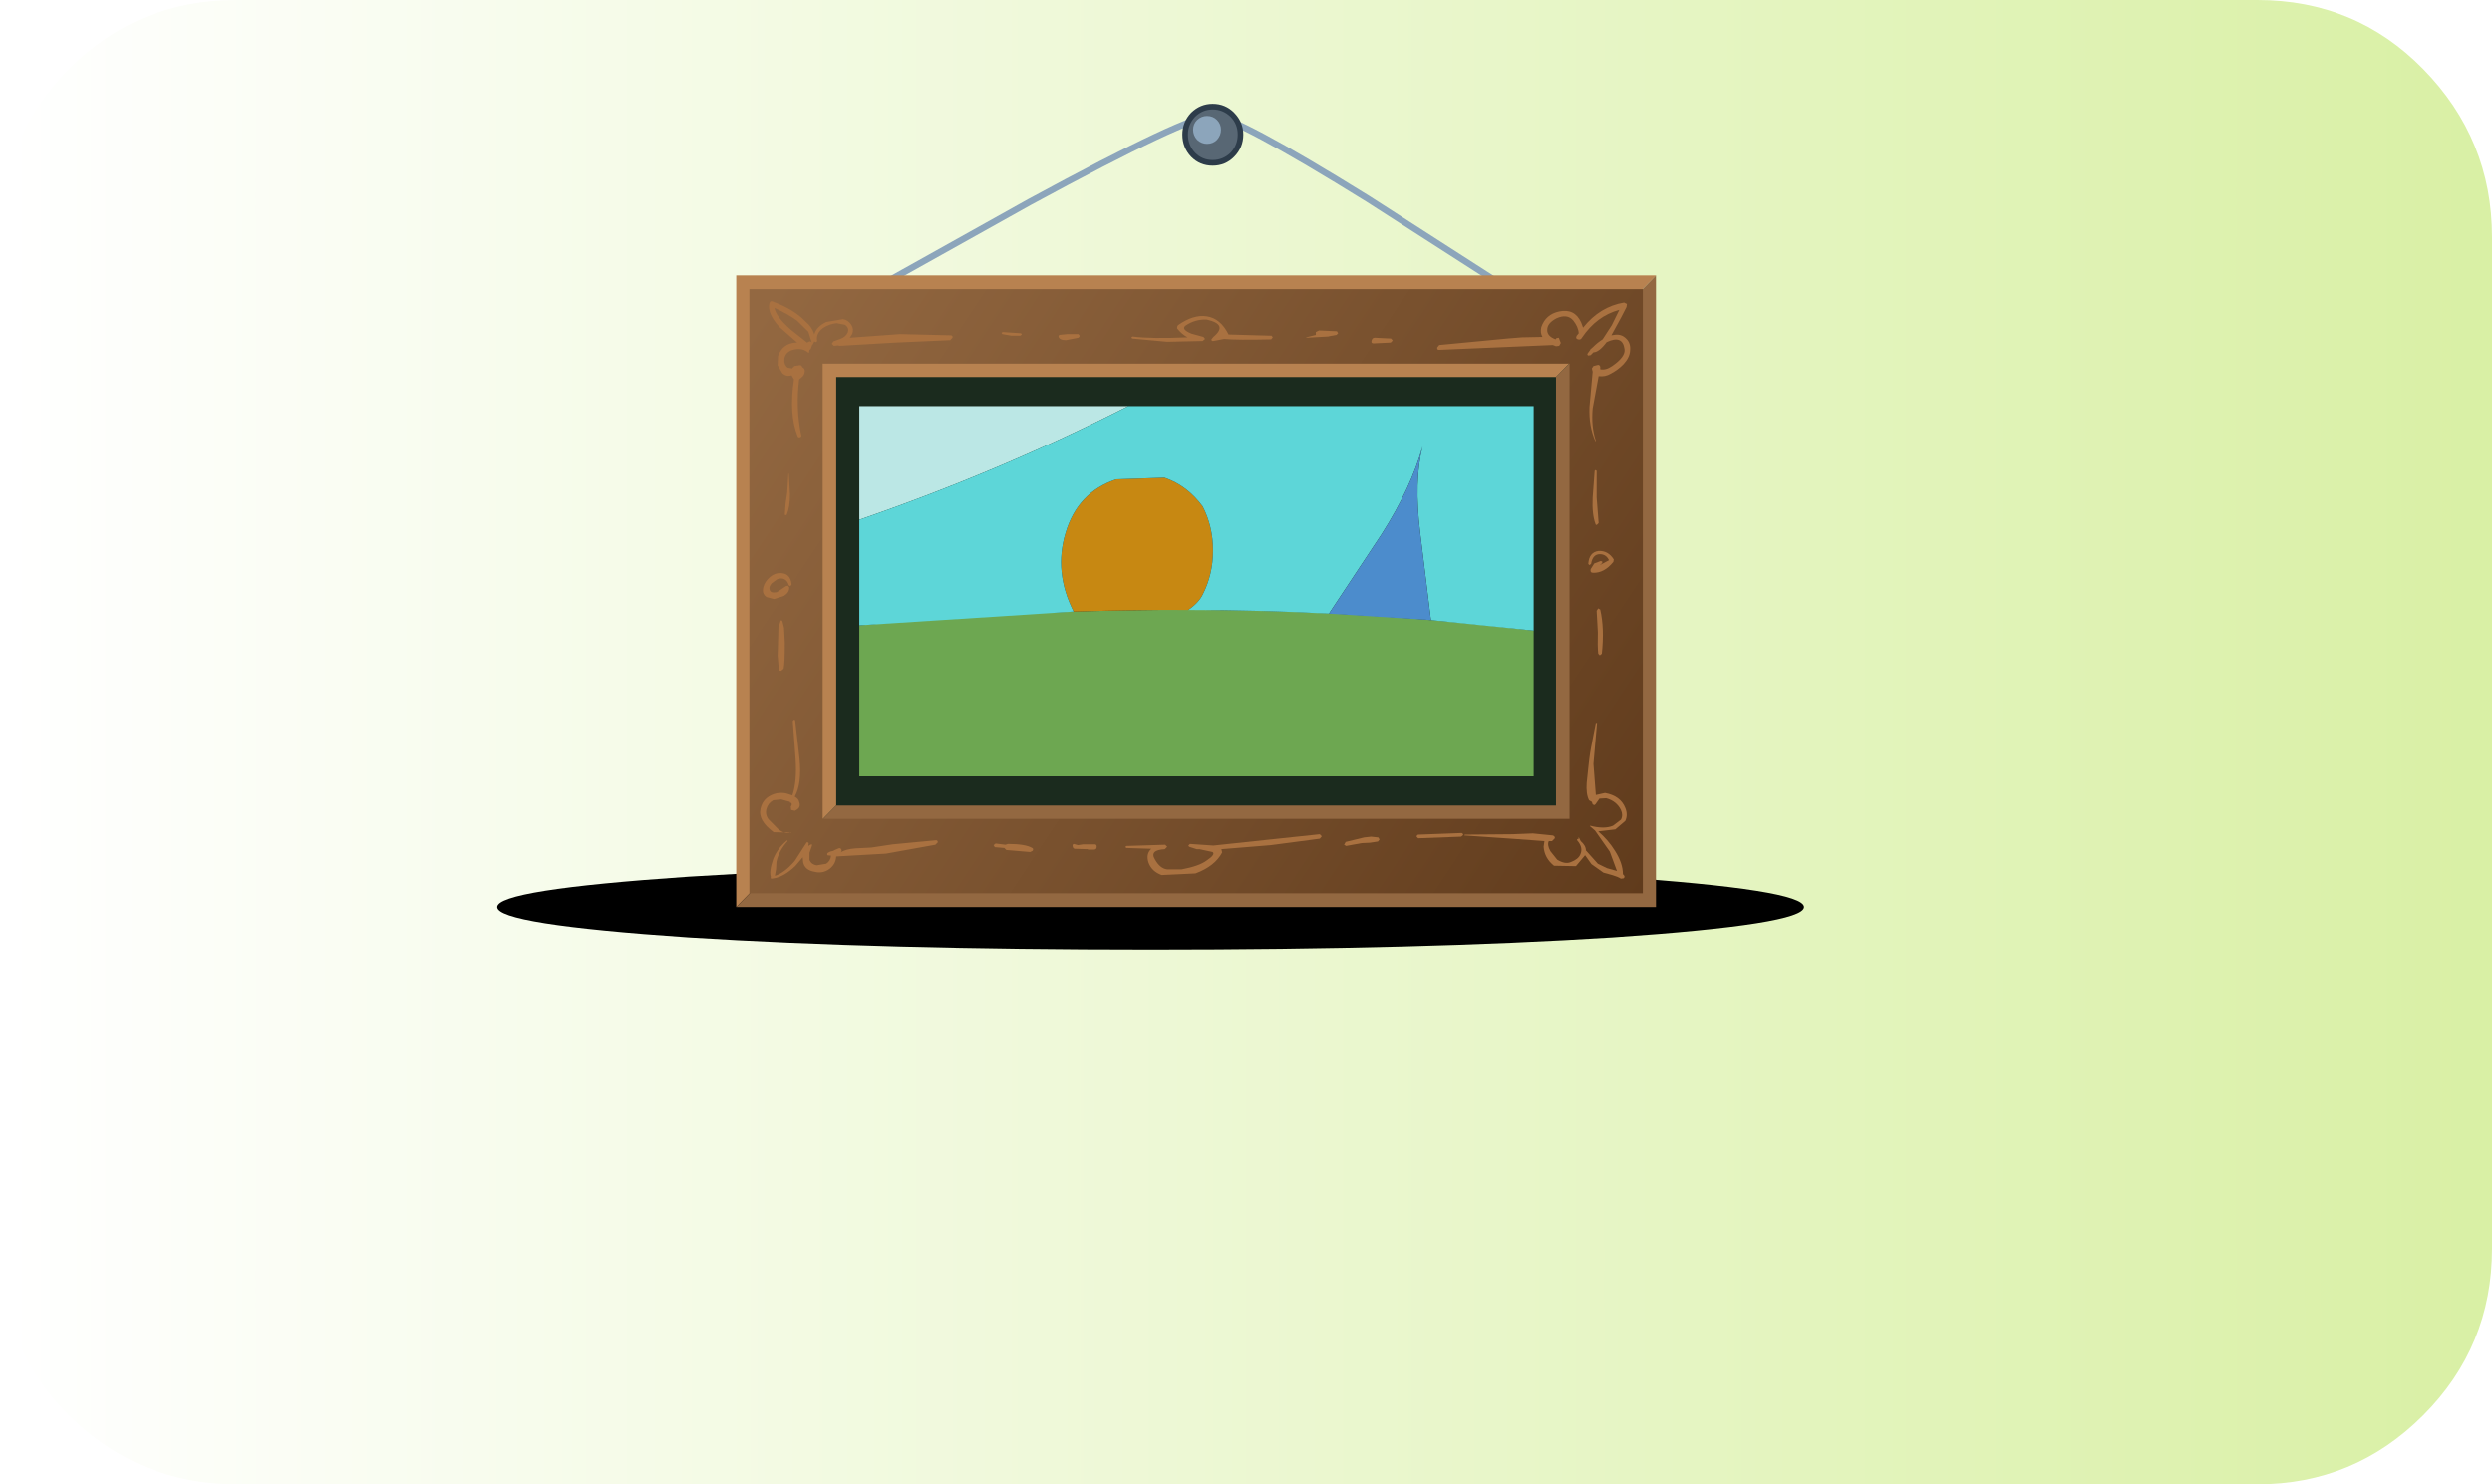 <?xml version="1.0" encoding="UTF-8" standalone="no"?>
<svg xmlns:ffdec="https://www.free-decompiler.com/flash" xmlns:xlink="http://www.w3.org/1999/xlink" ffdec:objectType="frame" height="56.0px" width="94.0px" xmlns="http://www.w3.org/2000/svg">
  <g transform="matrix(1.0, 0.0, 0.0, 1.0, 28.0, 0.0)">
    <use ffdec:characterId="1468" height="56.0" transform="matrix(1.0, 0.0, 0.0, 1.0, -28.0, 0.0)" width="94.0" xlink:href="#shape0"/>
    <use ffdec:characterId="1494" height="36.2" id="ShopDecorative" transform="matrix(0.866, 0.0, 0.0, 0.88, -9.263, 3.928)" width="56.9" xlink:href="#sprite0"/>
    <use ffdec:characterId="1495" height="19.6" id="txtTitle" transform="matrix(1.0, 0.0, 0.0, 1.0, -25.05, 35.45)" width="86.75" xlink:href="#text0"/>
  </g>
  <defs>
    <g id="shape0" transform="matrix(1.0, 0.0, 0.0, 1.0, 28.0, 0.0)">
      <path d="M63.4 2.6 Q66.0 5.25 66.0 8.95 L66.0 47.1 Q66.0 50.8 63.4 53.4 60.8 56.0 57.15 56.0 L-19.1 56.0 Q-22.75 56.0 -25.4 53.4 -28.0 50.8 -28.0 47.1 L-28.0 8.95 Q-28.0 5.25 -25.4 2.6 -22.8 0.0 -19.1 0.0 L57.15 0.0 Q60.85 0.0 63.4 2.6" fill="url(#gradient0)" fill-rule="evenodd" stroke="none"/>
    </g>
    <linearGradient gradientTransform="matrix(0.057, 0.0, 0.0, 0.034, 19.0, 28.0)" gradientUnits="userSpaceOnUse" id="gradient0" spreadMethod="pad" x1="-819.2" x2="819.2">
      <stop offset="0.0" stop-color="#ffffff"/>
      <stop offset="1.0" stop-color="#d9f0a5"/>
    </linearGradient>
    <g id="sprite0" transform="matrix(1.0, 0.0, 0.0, 1.0, 32.0, 19.4)">
      <use ffdec:characterId="1493" height="104.5" transform="matrix(0.347, 0.0, 0.0, 0.347, -31.978, -19.414)" width="164.0" xlink:href="#sprite1"/>
    </g>
    <g id="sprite1" transform="matrix(1.0, 0.0, 0.0, 1.0, 82.0, 52.25)">
      <use ffdec:characterId="1462" height="10.5" transform="matrix(1.0, 0.0, 0.0, 1.0, -82.0, 41.75)" width="164.0" xlink:href="#sprite2"/>
      <use ffdec:characterId="1463" height="5.4" transform="matrix(1.0, 0.0, 0.0, 1.0, -64.5, 44.3)" width="128.95" xlink:href="#sprite3"/>
      <use ffdec:characterId="1492" height="99.25" transform="matrix(1.0, 0.0, 0.0, 1.0, -52.0, -52.25)" width="115.45" xlink:href="#shape2"/>
    </g>
    <g id="sprite2" transform="matrix(1.0, 0.0, 0.0, 1.0, 0.0, 0.0)">
      <use ffdec:characterId="1461" height="4.9" transform="matrix(1.405, 0.0, 0.0, 2.143, 0.0, 0.0)" width="116.75" xlink:href="#shape1"/>
    </g>
    <g id="shape1" transform="matrix(1.0, 0.0, 0.0, 1.0, 0.0, 0.0)">
      <path d="M116.75 2.45 Q116.75 3.45 99.65 4.2 82.55 4.9 58.4 4.9 34.2 4.9 17.1 4.2 0.0 3.45 0.0 2.45 0.0 1.45 17.1 0.7 34.2 0.0 58.4 0.0 82.55 0.0 99.65 0.7 116.75 1.45 116.75 2.45" fill="#000000" fill-rule="evenodd" stroke="none"/>
    </g>
    <g id="sprite3" transform="matrix(1.0, 0.0, 0.0, 1.0, 0.0, 0.0)">
      <use ffdec:characterId="1461" height="4.9" transform="matrix(1.105, 0.0, 0.0, 1.102, 0.0, 0.0)" width="116.75" xlink:href="#shape1"/>
    </g>
    <g id="shape2" transform="matrix(1.0, 0.0, 0.0, 1.0, 52.0, 52.25)">
      <path d="M-34.75 -29.35 L-15.2 -40.1 Q4.9 -50.85 7.8 -50.75 10.7 -50.65 27.3 -40.5 L43.35 -30.35" fill="none" stroke="#8ca5bb" stroke-linecap="butt" stroke-linejoin="miter-clip" stroke-miterlimit="10.0" stroke-width="0.8"/>
      <path d="M53.45 37.8 L-41.9 37.8 -41.9 -20.6 53.45 -20.6 53.45 37.8" fill="#1b2b1e" fill-rule="evenodd" stroke="none"/>
      <path d="M50.9 -18.5 L-39.45 -18.5 -39.45 34.45 -52.0 47.0 -52.0 -31.05 63.45 -31.05 50.9 -18.5" fill="#b88250" fill-rule="evenodd" stroke="none"/>
      <path d="M63.45 -31.05 L63.45 47.0 -52.0 47.0 -39.45 34.45 50.9 34.45 50.9 -18.5 63.45 -31.05" fill="#936841" fill-rule="evenodd" stroke="none"/>
      <path d="M52.6 36.1 L52.6 -20.15 -41.15 -20.15 -41.15 36.1 52.6 36.1 M61.8 -29.35 L61.8 45.3 -50.35 45.3 -50.35 -29.35 61.8 -29.35" fill="url(#gradient1)" fill-rule="evenodd" stroke="none"/>
      <path d="M-42.8 -22.9 Q-42.55 -22.9 -42.5 -22.7 L-42.95 -24.1 -44.35 -25.45 Q-45.35 -26.2 -47.2 -27.05 -47.05 -26.0 -45.15 -24.35 L-43.1 -22.75 -42.8 -22.9 M-25.1 -23.65 Q-24.8 -23.65 -24.85 -23.35 L-25.15 -23.05 -32.05 -22.75 -39.0 -22.35 -39.2 -22.4 -39.75 -22.35 -40.0 -22.6 -39.8 -22.9 -38.95 -23.2 Q-38.25 -23.45 -38.0 -24.0 -37.8 -24.6 -38.35 -24.95 L-39.4 -25.15 Q-40.35 -25.05 -41.1 -24.55 -42.0 -23.9 -41.85 -23.0 -41.85 -22.85 -42.0 -22.8 L-42.2 -22.9 -42.4 -22.5 -42.45 -22.5 -42.65 -21.95 -42.8 -21.85 -42.85 -21.6 Q-42.85 -21.4 -43.0 -21.55 -43.7 -22.1 -44.7 -21.9 -45.75 -21.7 -45.95 -20.8 -46.05 -20.05 -45.55 -19.65 L-45.0 -19.55 -44.7 -19.85 -44.05 -19.95 Q-43.8 -20.0 -43.7 -19.7 -43.35 -19.55 -43.4 -19.15 -43.45 -18.7 -43.8 -18.45 L-44.1 -18.2 Q-44.55 -14.65 -43.85 -11.35 -43.75 -11.15 -44.0 -11.05 -44.25 -11.0 -44.3 -11.2 -45.4 -13.9 -44.75 -18.2 L-45.05 -18.7 Q-45.7 -18.5 -46.2 -18.95 L-46.8 -19.95 -46.75 -21.1 Q-46.15 -22.65 -44.55 -22.75 L-44.35 -22.75 -46.6 -24.7 Q-48.1 -26.35 -47.85 -27.55 -47.75 -28.0 -47.35 -27.8 -44.75 -26.85 -43.35 -25.4 -42.45 -24.65 -42.2 -23.75 -41.95 -24.7 -40.7 -25.3 L-38.6 -25.65 Q-37.95 -25.55 -37.55 -24.95 -37.2 -24.4 -37.45 -23.8 L-37.75 -23.35 -31.45 -23.8 -25.1 -23.65" fill="#a97140" fill-rule="evenodd" stroke="none"/>
      <path d="M-27.0 38.75 Q-26.7 38.7 -26.7 39.0 L-27.0 39.3 -33.2 40.4 -39.45 40.75 Q-39.5 41.7 -40.3 42.3 -41.15 42.9 -42.15 42.65 -43.4 42.45 -43.6 41.45 L-43.65 40.85 -44.6 41.95 Q-46.0 43.25 -47.25 43.45 L-47.6 43.5 -47.7 43.4 -47.65 43.3 Q-47.9 42.6 -47.35 41.05 -46.8 39.7 -45.6 38.75 L-45.55 38.85 Q-46.65 40.05 -46.95 41.4 L-47.0 42.3 -47.15 43.15 Q-45.95 42.8 -44.65 41.3 L-43.15 39.0 -43.0 39.0 -42.9 39.1 -42.95 39.45 -42.7 39.3 Q-42.4 39.15 -42.5 39.45 L-42.8 40.3 -42.8 41.2 Q-42.55 41.75 -41.9 41.85 L-40.7 41.65 Q-40.15 41.3 -40.1 40.65 L-40.55 40.6 Q-40.65 40.35 -40.4 40.25 L-40.2 40.15 -39.8 40.05 -39.75 40.05 -39.75 40.0 -39.15 39.75 Q-38.9 39.65 -38.8 39.9 -38.7 40.1 -38.9 40.25 -38.3 39.85 -37.05 39.75 L-35.05 39.65 -32.35 39.25 -27.0 38.75" fill="#a97140" fill-rule="evenodd" stroke="none"/>
      <path d="M-44.6 23.95 L-44.05 28.7 Q-43.75 31.75 -44.65 33.35 -44.15 33.65 -44.1 34.0 -43.8 34.75 -44.65 35.1 L-45.1 35.0 -45.15 34.6 Q-44.9 34.25 -45.15 34.1 L-45.25 34.1 -45.25 34.0 -46.35 33.7 -47.35 33.8 Q-48.0 34.15 -48.2 34.85 -48.4 35.55 -47.95 36.15 L-46.7 37.4 Q-45.75 38.1 -45.1 37.75 L-45.05 37.8 -47.3 37.75 Q-49.3 36.3 -48.95 34.85 -48.7 33.75 -47.75 33.25 -46.85 32.75 -45.75 32.95 L-44.95 33.2 Q-44.35 31.45 -44.55 28.65 L-44.9 24.0 -44.75 23.85 Q-44.65 23.8 -44.6 23.95" fill="#a97140" fill-rule="evenodd" stroke="none"/>
      <path d="M56.05 24.25 L55.6 29.3 55.9 33.15 57.05 32.9 Q59.0 33.25 59.6 34.75 59.95 35.6 59.6 36.35 L58.35 37.4 56.2 37.65 Q57.45 38.7 58.3 40.05 59.3 41.6 59.3 42.95 L59.4 43.05 Q59.6 43.25 59.4 43.45 L59.05 43.5 Q58.65 43.25 57.95 43.05 L56.85 42.75 55.35 41.7 54.55 40.6 53.4 41.95 50.65 41.9 Q49.45 40.95 49.35 39.55 L49.45 38.85 45.3 38.55 39.4 38.15 39.45 38.05 45.45 38.0 48.0 37.9 50.5 38.15 Q50.8 38.25 50.75 38.5 L50.4 38.85 50.0 38.85 Q49.75 39.3 50.2 40.1 L51.05 41.15 Q52.05 41.75 52.75 41.45 53.7 41.1 53.95 40.5 54.35 39.65 53.55 38.75 L53.55 38.6 53.7 38.6 53.75 38.6 53.7 38.5 Q53.7 38.35 53.8 38.45 L54.0 38.85 Q54.65 39.4 54.65 40.0 L56.15 41.65 57.3 42.2 58.55 42.55 57.65 40.15 55.8 37.55 55.15 37.0 55.2 36.95 Q56.95 37.4 58.05 36.95 L59.05 36.2 Q59.35 35.65 59.05 35.0 58.5 33.9 57.2 33.55 L56.35 33.6 55.85 34.3 55.7 34.4 55.5 34.3 55.4 34.0 55.05 33.8 Q54.65 33.05 54.75 31.65 L55.0 29.35 Q55.15 27.9 55.45 26.55 L55.45 26.5 55.9 24.25 56.05 24.25" fill="#a97140" fill-rule="evenodd" stroke="none"/>
      <path d="M43.35 -22.15 L36.2 -21.85 Q35.95 -21.85 36.0 -22.15 L36.25 -22.45 44.75 -23.25 46.65 -23.4 49.2 -23.45 Q48.9 -23.95 49.05 -24.65 49.6 -26.25 51.3 -26.6 53.25 -27.0 54.05 -25.25 L54.3 -24.6 Q56.4 -27.2 59.45 -27.7 L59.75 -27.55 59.8 -27.55 59.8 -27.5 59.75 -27.15 59.1 -25.9 57.85 -23.65 58.2 -23.7 Q59.1 -23.85 59.7 -23.25 60.3 -22.7 60.2 -21.75 60.15 -20.9 59.35 -20.05 58.65 -19.35 57.75 -18.9 57.1 -18.5 56.25 -18.6 L55.5 -14.6 Q55.3 -12.4 55.9 -10.6 L55.85 -10.55 Q55.0 -12.4 55.1 -14.8 L55.5 -19.15 55.4 -19.55 55.6 -19.85 56.2 -20.0 Q56.5 -19.95 56.45 -19.55 L56.45 -19.45 Q57.15 -19.3 57.95 -19.85 59.65 -21.0 59.5 -21.95 59.25 -23.75 57.25 -22.8 56.3 -21.55 55.6 -21.55 L55.25 -21.2 54.95 -21.15 Q54.75 -21.25 54.9 -21.45 L55.2 -21.85 55.2 -21.9 55.55 -22.2 Q56.1 -22.75 56.75 -23.15 L57.9 -24.9 58.85 -26.8 Q56.0 -26.05 54.15 -23.35 54.0 -23.05 53.65 -23.15 53.3 -23.25 53.5 -23.6 L53.75 -23.9 Q53.7 -24.7 53.05 -25.5 52.3 -26.35 50.95 -25.75 49.8 -25.15 49.8 -24.35 49.75 -23.55 50.85 -23.15 L50.95 -23.3 51.25 -23.35 51.5 -22.7 51.3 -22.35 50.9 -22.3 50.5 -22.45 43.35 -22.15" fill="#a97140" fill-rule="evenodd" stroke="none"/>
      <path d="M-16.25 -23.9 L-16.15 -23.75 -16.35 -23.6 -17.45 -23.6 -18.6 -23.8 -18.7 -23.95 -18.55 -24.05 -16.25 -23.9" fill="#a97140" fill-rule="evenodd" stroke="none"/>
      <path d="M-9.05 -23.8 L-8.9 -23.6 Q-8.9 -23.45 -9.05 -23.35 L-10.6 -23.05 Q-11.5 -23.05 -11.55 -23.55 L-11.45 -23.7 -10.4 -23.8 -9.05 -23.8" fill="#a97140" fill-rule="evenodd" stroke="none"/>
      <path d="M6.65 -23.45 L6.85 -23.2 6.55 -22.95 2.1 -22.85 -2.3 -23.25 -2.4 -23.4 -2.25 -23.5 Q0.05 -23.2 4.65 -23.4 3.9 -23.8 3.35 -24.5 L3.35 -24.7 3.45 -24.9 Q5.4 -26.25 7.05 -26.0 8.8 -25.75 9.8 -23.75 L15.2 -23.6 15.35 -23.4 15.15 -23.15 Q10.8 -23.05 9.25 -23.2 L7.9 -22.95 Q7.65 -22.9 7.65 -23.15 L7.9 -23.45 Q9.8 -25.0 7.05 -25.6 5.6 -25.65 4.4 -24.85 3.8 -24.4 5.15 -23.85 L6.65 -23.45" fill="#a97140" fill-rule="evenodd" stroke="none"/>
      <path d="M23.4 -24.15 L23.55 -23.9 23.35 -23.7 22.5 -23.55 22.3 -23.5 19.55 -23.35 19.55 -23.4 20.75 -23.7 20.75 -24.05 21.15 -24.25 23.4 -24.15" fill="#a97140" fill-rule="evenodd" stroke="none"/>
      <path d="M30.2 -23.25 L30.4 -23.0 30.15 -22.75 28.0 -22.65 Q27.65 -22.65 27.75 -23.0 27.85 -23.35 28.15 -23.35 L30.2 -23.25" fill="#a97140" fill-rule="evenodd" stroke="none"/>
      <path d="M-14.85 39.7 Q-14.65 39.8 -14.8 40.05 L-15.1 40.2 -18.1 39.95 -18.35 39.7 -19.55 39.6 -19.7 39.35 -19.45 39.15 -18.2 39.3 -17.9 39.2 Q-15.7 39.2 -14.85 39.7" fill="#a97140" fill-rule="evenodd" stroke="none"/>
      <path d="M-7.0 39.25 Q-6.75 39.25 -6.75 39.55 -6.75 39.9 -7.1 39.9 L-7.8 39.9 -7.9 39.85 -9.55 39.8 -9.7 39.7 Q-9.9 39.3 -9.65 39.2 L-9.1 39.35 -8.45 39.25 -7.0 39.25" fill="#a97140" fill-rule="evenodd" stroke="none"/>
      <path d="M21.25 38.0 L21.5 38.25 21.25 38.55 15.1 39.35 8.9 39.85 9.0 40.25 Q8.1 41.95 5.65 42.85 L1.4 43.05 Q0.15 42.6 -0.25 41.5 -0.6 40.45 0.1 39.8 L-3.05 39.7 -3.15 39.55 -3.0 39.45 1.85 39.3 2.1 39.55 1.8 39.85 Q-0.15 39.95 0.55 41.1 1.2 42.25 2.1 42.35 L3.9 42.35 Q6.1 41.95 7.05 41.25 8.2 40.5 7.8 40.2 L6.15 39.85 5.8 39.85 5.65 39.8 4.85 39.55 4.75 39.4 4.95 39.2 7.9 39.4 14.55 38.7 21.25 38.0" fill="#a97140" fill-rule="evenodd" stroke="none"/>
      <path d="M26.8 38.4 L27.7 38.3 28.6 38.4 28.75 38.65 28.55 38.9 27.55 39.05 26.5 39.1 24.55 39.45 24.3 39.3 24.5 38.95 26.8 38.4" fill="#a97140" fill-rule="evenodd" stroke="none"/>
      <path d="M39.05 37.85 Q39.25 37.9 39.25 38.1 L39.0 38.3 33.6 38.5 33.4 38.3 Q33.45 38.05 33.65 38.05 L39.05 37.85" fill="#a97140" fill-rule="evenodd" stroke="none"/>
      <path d="M-45.4 -6.55 L-45.25 -4.0 Q-45.25 -2.45 -45.65 -1.5 L-45.8 -1.4 -45.9 -1.5 -45.8 -2.85 -45.6 -4.2 -45.45 -6.55 -45.4 -6.55" fill="#a97140" fill-rule="evenodd" stroke="none"/>
      <path d="M-48.65 7.8 Q-48.6 7.1 -48.05 6.5 -47.45 5.85 -46.75 5.75 -45.2 5.6 -45.05 7.15 L-45.2 7.35 -45.4 7.25 Q-45.55 6.7 -45.95 6.5 -46.35 6.3 -46.85 6.5 L-47.55 7.0 Q-47.95 7.45 -47.8 7.8 -47.7 8.25 -46.9 8.1 L-45.75 7.35 -45.5 7.3 -45.35 7.5 Q-45.3 8.1 -46.0 8.55 L-47.25 8.95 -48.2 8.7 Q-48.7 8.35 -48.65 7.8" fill="#a97140" fill-rule="evenodd" stroke="none"/>
      <path d="M-46.7 12.45 L-46.45 11.7 -46.45 11.6 -46.25 11.6 -46.25 11.65 -46.2 11.7 -46.0 12.5 -45.9 14.35 Q-45.9 16.95 -46.05 17.55 L-46.35 17.8 Q-46.6 17.85 -46.65 17.65 L-46.8 15.95 -46.75 14.25 -46.7 12.45" fill="#a97140" fill-rule="evenodd" stroke="none"/>
      <path d="M55.3 4.6 L55.1 4.75 54.95 4.6 Q55.05 3.15 56.25 3.0 57.45 2.95 58.15 4.05 L58.1 4.35 Q56.95 5.75 55.55 5.7 55.15 5.7 55.25 5.25 L55.7 4.55 56.5 4.25 56.7 4.3 56.7 4.5 56.4 4.75 57.55 4.15 Q57.2 3.4 56.4 3.4 55.5 3.4 55.3 4.6" fill="#a97140" fill-rule="evenodd" stroke="none"/>
      <path d="M55.5 -3.6 L55.75 -6.9 55.85 -7.0 56.0 -6.9 56.0 -3.6 56.25 -0.45 56.05 -0.25 Q55.9 -0.15 55.85 -0.35 55.4 -1.55 55.5 -3.6" fill="#a97140" fill-rule="evenodd" stroke="none"/>
      <path d="M56.45 10.25 Q57.0 12.6 56.65 15.7 L56.4 15.9 56.2 15.7 Q56.1 14.9 56.15 13.05 L56.0 10.4 56.2 10.1 56.45 10.25" fill="#a97140" fill-rule="evenodd" stroke="none"/>
      <path d="M48.1 12.85 L48.1 30.85 -36.55 30.85 -36.55 12.2 Q8.05 8.05 48.1 12.85" fill="#6da751" fill-rule="evenodd" stroke="none"/>
      <path d="M-4.3 -5.85 L1.75 -6.05 Q4.6 -5.1 6.55 -2.5 7.85 0.0 7.85 2.95 7.85 5.9 6.55 8.4 6.05 9.4 4.75 10.3 -1.25 10.25 -9.65 10.5 -12.15 5.6 -10.65 0.75 -9.15 -4.25 -4.3 -5.85" fill="#c78812" fill-rule="evenodd" stroke="none"/>
      <path d="M-36.55 -0.85 L-36.55 -14.9 -2.8 -14.9 Q-18.75 -6.9 -36.55 -0.85" fill="#bbe7e5" fill-rule="evenodd" stroke="none"/>
      <path d="M6.55 -2.5 Q4.6 -5.1 1.75 -6.05 L-4.3 -5.85 Q-9.15 -4.25 -10.65 0.75 -12.15 5.6 -9.65 10.5 L-36.55 12.2 -36.55 -0.85 Q-18.75 -6.9 -2.8 -14.9 L48.1 -14.9 48.1 12.85 35.2 11.55 33.85 0.75 Q33.05 -5.65 34.15 -9.9 32.75 -4.85 29.0 0.95 L22.4 10.75 Q13.55 10.3 4.75 10.3 6.05 9.4 6.55 8.4 7.85 5.9 7.85 2.95 7.85 0.0 6.55 -2.5" fill="#5dd6d8" fill-rule="evenodd" stroke="none"/>
      <path d="M33.85 0.75 L35.2 11.55 22.4 10.75 29.0 0.95 Q32.75 -4.85 34.15 -9.9 33.05 -5.65 33.85 0.75" fill="#4c8ccc" fill-rule="evenodd" stroke="none"/>
      <path d="M10.5 -51.15 Q11.65 -50.0 11.65 -48.45 11.65 -46.85 10.5 -45.7 9.4 -44.6 7.8 -44.6 6.2 -44.6 5.1 -45.7 4.0 -46.85 4.0 -48.45 4.0 -50.0 5.1 -51.15 6.25 -52.25 7.8 -52.25 9.4 -52.25 10.5 -51.15" fill="#2d3c4a" fill-rule="evenodd" stroke="none"/>
      <path d="M5.6 -50.65 Q6.55 -51.55 7.8 -51.55 9.1 -51.55 10.05 -50.65 10.95 -49.75 10.95 -48.45 10.95 -47.15 10.05 -46.2 9.1 -45.3 7.8 -45.3 6.5 -45.3 5.6 -46.2 4.7 -47.15 4.7 -48.45 4.7 -49.7 5.6 -50.65" fill="#586774" fill-rule="evenodd" stroke="none"/>
      <path d="M7.1 -50.75 Q7.85 -50.75 8.35 -50.25 8.85 -49.75 8.85 -49.05 8.85 -48.35 8.35 -47.8 7.85 -47.3 7.1 -47.3 6.4 -47.3 5.85 -47.8 5.35 -48.35 5.35 -49.05 5.35 -49.75 5.85 -50.25 6.4 -50.75 7.1 -50.75" fill="#8ca5bb" fill-rule="evenodd" stroke="none"/>
    </g>
    <linearGradient gradientTransform="matrix(0.067, 0.045, 0.045, -0.067, 6.9, 8.8)" gradientUnits="userSpaceOnUse" id="gradient1" spreadMethod="pad" x1="-819.2" x2="819.2">
      <stop offset="0.0" stop-color="#936841"/>
      <stop offset="1.0" stop-color="#603b1c"/>
    </linearGradient>
  </defs>
</svg>
